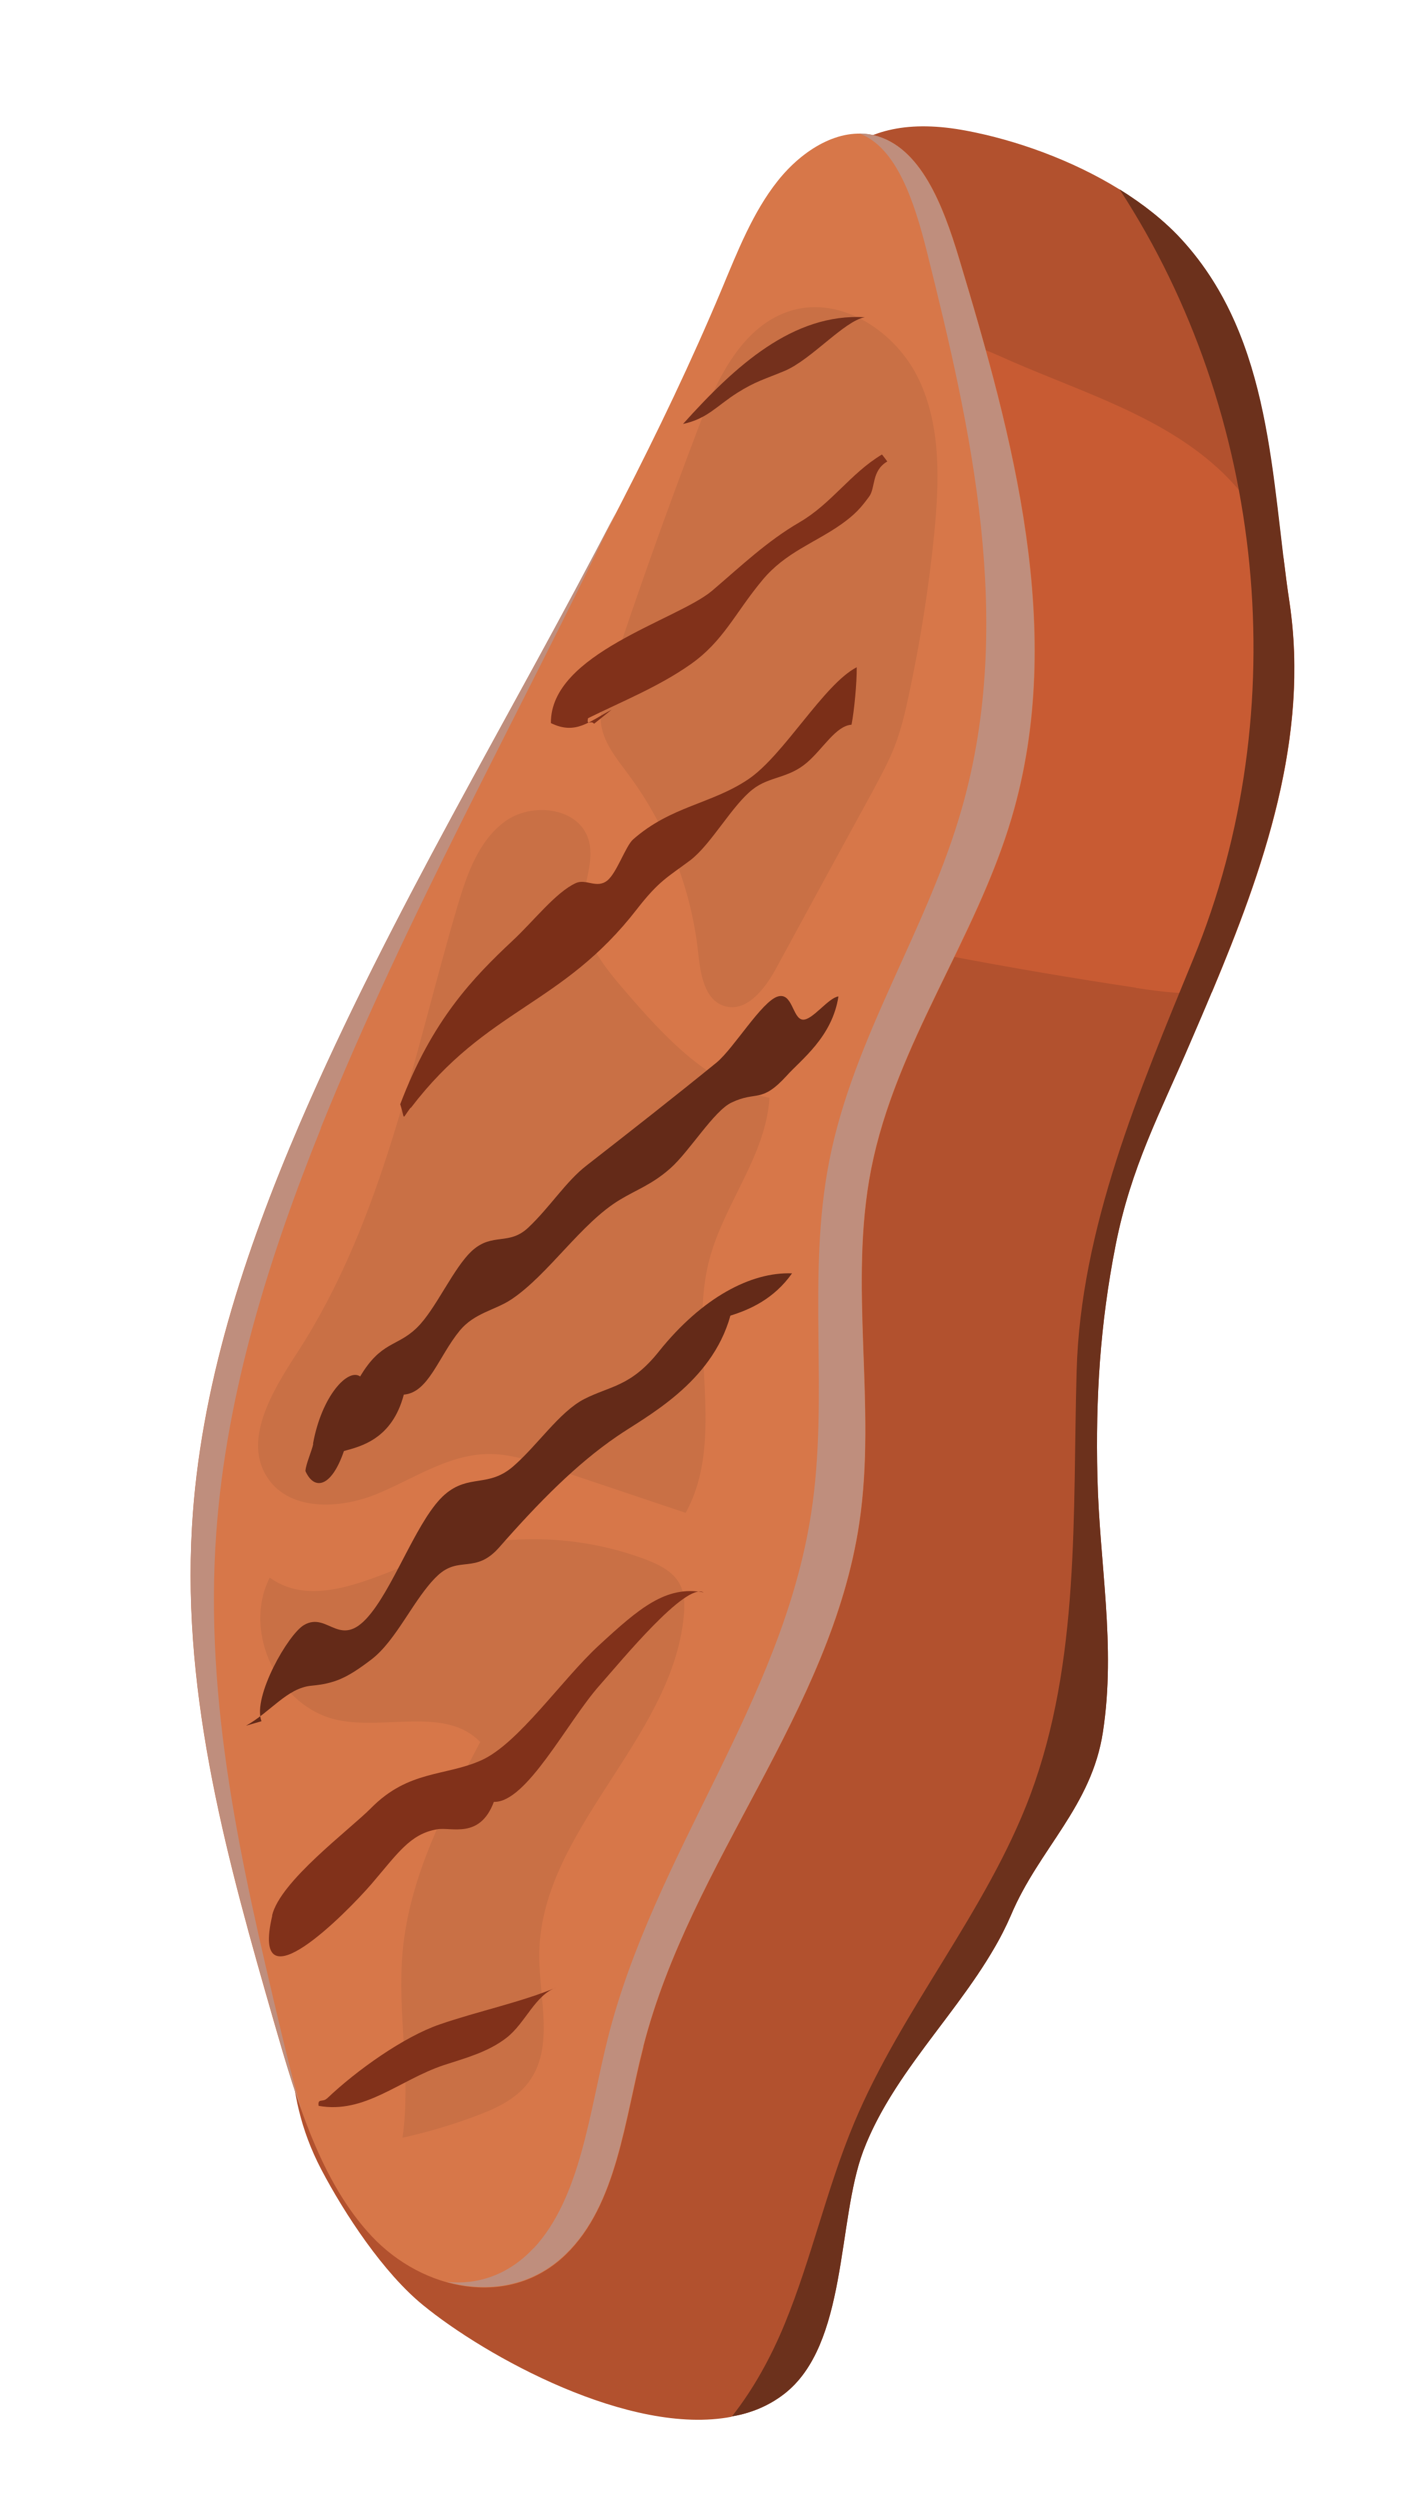 <svg viewBox="0 0 29 51" fill="none" xmlns="http://www.w3.org/2000/svg">
<path d="M14.937 49.299C15.328 49.233 15.689 49.083 15.999 48.845C17.302 47.843 17.082 45.31 17.616 43.889C18.187 42.37 19.45 41.176 20.261 39.796C20.404 39.561 20.526 39.318 20.635 39.067C21.205 37.718 22.279 36.855 22.509 35.334C22.778 33.57 22.437 31.908 22.396 30.125C22.358 28.518 22.45 27.019 22.767 25.408C23.084 23.797 23.677 22.711 24.292 21.269C24.438 20.929 24.587 20.59 24.729 20.244C25.788 17.724 26.726 15.046 26.311 12.285C26.266 11.995 26.228 11.697 26.191 11.395C25.914 9.128 25.756 6.699 24.127 4.904C23.771 4.511 23.332 4.166 22.843 3.862C21.881 3.267 20.732 2.856 19.718 2.666C18.553 2.446 17.744 2.646 17.145 3.16C16.514 3.695 16.125 4.572 15.789 5.668C15.519 6.573 15.637 7.468 15.51 8.374C15.432 8.908 15.34 9.447 15.233 9.989C14.768 12.4 14.039 14.838 13.021 17.1C12.418 18.456 11.708 19.745 10.898 20.932C8.894 23.847 7.338 27.233 6.654 30.704C6.337 32.315 5.963 34.002 5.882 35.632C5.845 36.454 5.937 37.27 5.994 38.083C6.028 38.519 6.044 38.951 6.019 39.384C5.939 41.17 5.707 42.632 6.553 44.255C7.036 45.176 7.828 46.374 8.634 47.03C9.909 48.074 12.856 49.706 14.93 49.307L14.937 49.299Z" fill="#B2512E"/>
<path d="M23.184 20.156C23.699 20.235 24.225 20.302 24.735 20.241C25.794 17.72 26.731 15.042 26.316 12.282C26.272 11.992 26.234 11.694 26.196 11.391C25.866 10.75 25.469 10.146 24.958 9.649C23.78 8.514 22.143 8.025 20.64 7.37C20.114 7.137 19.57 6.882 18.994 6.88C18.059 6.875 17.269 7.54 16.633 8.222C16.124 8.767 15.661 9.363 15.244 9.981C14.172 11.563 13.409 13.354 13.019 15.218C12.888 15.837 12.801 16.512 13.028 17.091C13.046 17.141 13.068 17.192 13.091 17.238C13.536 18.141 14.63 18.481 15.614 18.707C18.113 19.291 20.641 19.771 23.18 20.151L23.184 20.156Z" fill="#C85B33"/>
<path d="M13.132 41.747C14.101 37.969 16.964 34.928 17.539 31.072C17.896 28.671 17.312 26.233 17.781 23.85C18.284 21.298 19.915 19.171 20.65 16.679C21.77 12.889 20.669 8.906 19.573 5.269C19.25 4.196 18.792 2.986 17.832 2.76C17.131 2.594 16.382 3.05 15.874 3.688C15.366 4.325 15.051 5.13 14.727 5.905C12.249 11.816 8.645 17.058 6.113 22.939C4.991 25.544 4.076 28.319 3.917 31.164C3.714 34.674 4.665 38.038 5.604 41.297C6.059 42.876 6.547 44.517 7.587 45.625C8.628 46.733 10.391 47.118 11.547 45.999C12.595 44.984 12.748 43.248 13.135 41.752L13.132 41.747Z" fill="#D77749"/>
<g style="mix-blend-mode:multiply">
<path d="M6.549 23.019C5.494 25.638 4.619 28.42 4.415 31.257C4.16 34.756 4.938 38.086 5.704 41.311C5.843 41.892 5.985 42.482 6.155 43.046C5.95 42.471 5.776 41.879 5.606 41.292C4.667 38.032 3.716 34.669 3.918 31.159C4.082 28.314 4.997 25.54 6.114 22.934C7.977 18.603 10.421 14.617 12.568 10.458C10.563 14.645 8.301 18.667 6.545 23.018L6.549 23.019Z" fill="#BF8E7D"/>
<path d="M10.896 45.865C11.851 44.831 12.026 43.1 12.4 41.602C13.348 37.819 15.961 34.729 16.554 30.876C16.925 28.478 16.456 26.062 16.925 23.679C17.428 21.128 18.926 18.975 19.634 16.477C20.714 12.679 19.817 8.736 18.917 5.138C18.664 4.13 18.304 3.008 17.539 2.724C17.636 2.724 17.731 2.734 17.828 2.757C18.788 2.983 19.245 4.198 19.569 5.267C20.665 8.903 21.762 12.886 20.646 16.677C19.912 19.164 18.28 21.295 17.777 23.847C17.308 26.23 17.892 28.669 17.535 31.07C16.96 34.925 14.101 37.972 13.128 41.745C12.74 43.245 12.592 44.981 11.54 45.992C10.856 46.654 9.954 46.786 9.119 46.556C9.743 46.62 10.377 46.417 10.892 45.864L10.896 45.865Z" fill="#BF8E7D"/>
</g>
<path d="M14.937 49.3C15.328 49.234 15.689 49.084 15.999 48.845C17.303 47.843 17.082 45.31 17.616 43.889C18.288 42.113 19.902 40.776 20.635 39.067C21.205 37.718 22.279 36.855 22.509 35.334C22.778 33.57 22.437 31.908 22.396 30.125C22.358 28.518 22.45 27.019 22.767 25.408C23.085 23.797 23.677 22.711 24.293 21.269C25.506 18.456 26.782 15.416 26.315 12.286C25.938 9.778 25.977 6.937 24.132 4.904C23.776 4.512 23.336 4.167 22.848 3.863C25.829 8.433 26.433 14.495 24.359 19.549C23.251 22.249 22.052 25.06 21.972 27.972C21.89 30.892 22.046 33.896 21.023 36.631C20.132 39.001 18.405 40.984 17.429 43.318C16.871 44.651 16.561 46.084 16.012 47.418C15.739 48.079 15.385 48.733 14.937 49.3Z" fill="#6C311C"/>
<path d="M12.407 13.926C12.982 12.172 13.601 10.437 14.258 8.713C14.632 7.731 15.147 6.634 16.156 6.334C17.183 6.034 18.292 6.773 18.751 7.74C19.211 8.706 19.169 9.832 19.065 10.899C18.955 11.993 18.782 13.084 18.552 14.159C18.477 14.518 18.392 14.879 18.26 15.222C18.137 15.539 17.972 15.838 17.812 16.139C17.149 17.349 16.486 18.565 15.828 19.777C15.604 20.185 15.229 20.664 14.781 20.525C14.377 20.399 14.296 19.876 14.25 19.452C14.111 18.143 13.616 16.87 12.833 15.812C12.589 15.483 12.301 15.141 12.262 14.732C12.233 14.459 12.323 14.186 12.407 13.926Z" fill="#C97045"/>
<path d="M13.998 30.867C13.082 30.558 12.164 30.252 11.248 29.943C10.825 29.799 10.388 29.654 9.938 29.666C9.133 29.683 8.426 30.18 7.679 30.485C6.932 30.789 5.924 30.831 5.47 30.165C4.939 29.392 5.558 28.38 6.068 27.595C7.834 24.877 8.421 21.591 9.338 18.48C9.529 17.84 9.764 17.158 10.303 16.761C10.843 16.365 11.777 16.466 11.999 17.095C12.158 17.551 11.896 18.038 11.889 18.521C11.882 19.165 12.326 19.718 12.746 20.206C13.564 21.156 14.473 22.156 15.703 22.398C15.632 23.578 14.774 24.561 14.476 25.701C14.032 27.393 14.834 29.335 13.993 30.866L13.998 30.867Z" fill="#C97045"/>
<path d="M13.863 32.302C13.979 32.505 13.977 32.753 13.953 32.989C13.7 35.516 11.003 37.368 11.005 39.908C11.007 40.789 11.315 41.776 10.789 42.48C10.525 42.838 10.095 43.03 9.678 43.183C9.2 43.361 8.711 43.504 8.214 43.614C8.398 42.354 8.099 41.065 8.219 39.798C8.361 38.281 9.087 36.889 9.8 35.54C9.099 34.817 7.879 35.296 6.896 35.093C5.678 34.839 4.941 33.293 5.505 32.187C6.388 32.826 7.581 32.199 8.597 31.814C10.057 31.262 11.72 31.267 13.179 31.817C13.445 31.92 13.723 32.053 13.863 32.302Z" fill="#C97045"/>
<path d="M6.387 29.461C6.563 28.477 7.104 27.906 7.35 28.083C7.777 27.365 8.101 27.48 8.499 27.097C8.89 26.727 9.255 25.854 9.646 25.507C10.059 25.145 10.383 25.417 10.779 25.048C11.225 24.628 11.55 24.102 11.974 23.776C12.867 23.08 13.756 22.384 14.623 21.679C14.975 21.389 15.547 20.427 15.875 20.33C16.174 20.242 16.174 20.781 16.381 20.803C16.576 20.823 16.902 20.357 17.111 20.329C16.985 21.157 16.35 21.618 16.055 21.947C15.531 22.521 15.447 22.247 14.928 22.495C14.566 22.668 14.073 23.488 13.682 23.835C13.308 24.167 12.998 24.267 12.647 24.48C11.862 24.952 11.189 26.009 10.435 26.511C10.106 26.731 9.686 26.782 9.383 27.147C8.947 27.679 8.747 28.414 8.241 28.453C8.002 29.364 7.36 29.51 7.019 29.604C6.767 30.343 6.415 30.421 6.233 30.012C6.245 29.857 6.363 29.608 6.394 29.453L6.387 29.461Z" fill="#642A18"/>
<path d="M5.335 35.113C5.151 34.616 5.882 33.34 6.204 33.154C6.705 32.861 6.947 33.716 7.582 32.9C8.093 32.249 8.547 30.951 9.08 30.489C9.574 30.066 9.963 30.359 10.475 29.916C10.976 29.48 11.417 28.806 11.92 28.545C12.453 28.272 12.873 28.295 13.449 27.57C14.323 26.479 15.322 25.947 16.164 25.979C15.787 26.513 15.285 26.723 14.906 26.842C14.522 28.233 13.157 28.913 12.591 29.305C11.765 29.87 11.006 30.638 10.191 31.566C9.703 32.124 9.37 31.731 8.929 32.147C8.453 32.597 8.098 33.463 7.578 33.858C7.073 34.243 6.827 34.347 6.357 34.392C5.859 34.437 5.523 34.929 5.021 35.208L5.334 35.117L5.335 35.113Z" fill="#642A18"/>
<path d="M5.553 39.079C5.718 38.379 7.132 37.334 7.575 36.886C8.341 36.111 9.085 36.243 9.822 35.914C10.581 35.575 11.466 34.264 12.226 33.566C13.042 32.814 13.592 32.341 14.36 32.488C13.991 32.282 12.679 33.886 12.241 34.38C11.577 35.125 10.748 36.783 10.079 36.762C9.79 37.53 9.21 37.268 8.918 37.322C8.369 37.416 8.116 37.814 7.578 38.441C7.088 39.008 5.098 41.036 5.556 39.084L5.553 39.079Z" fill="#81311A"/>
<path d="M8.384 22.604C9.943 20.56 11.466 20.528 12.999 18.548C13.45 17.968 13.626 17.896 14.08 17.557C14.512 17.232 14.937 16.435 15.362 16.104C15.705 15.835 16.087 15.887 16.47 15.557C16.797 15.276 17.06 14.806 17.378 14.786C17.434 14.498 17.488 13.923 17.484 13.613C16.807 13.964 15.996 15.413 15.268 15.901C14.514 16.407 13.695 16.444 12.92 17.126C12.77 17.258 12.588 17.807 12.396 17.963C12.181 18.138 11.961 17.924 11.753 18.016C11.343 18.203 10.891 18.792 10.462 19.191C9.653 19.949 8.82 20.809 8.168 22.529C8.274 22.854 8.187 22.851 8.38 22.598L8.384 22.604Z" fill="#7B2F18"/>
<path d="M12.121 14.764C12.063 14.688 11.964 14.816 12.001 14.653C12.695 14.31 13.436 14.014 14.088 13.557C14.767 13.082 15 12.505 15.562 11.832C16.033 11.266 16.628 11.079 17.174 10.693C17.453 10.494 17.572 10.357 17.735 10.135C17.872 9.955 17.779 9.609 18.108 9.415C18.108 9.415 17.995 9.26 17.997 9.274C17.36 9.655 16.97 10.275 16.319 10.654C15.652 11.043 15.141 11.533 14.532 12.053C13.818 12.655 11.228 13.33 11.243 14.753C11.752 15.001 12.025 14.718 12.482 14.48L12.126 14.765L12.121 14.764Z" fill="#81311A"/>
<path d="M17.65 6.472C17.23 6.546 16.557 7.34 16.009 7.569C15.603 7.738 15.419 7.78 15.046 8.015C14.619 8.286 14.44 8.541 13.939 8.65C15.002 7.467 16.183 6.386 17.65 6.472Z" fill="#74301C"/>
<path d="M6.67 42.817C7.283 42.233 8.247 41.551 8.974 41.302C9.746 41.035 10.654 40.845 11.359 40.546C10.917 40.703 10.727 41.27 10.341 41.572C9.959 41.87 9.493 41.99 9.054 42.134C8.146 42.439 7.447 43.132 6.503 42.964C6.479 42.803 6.585 42.897 6.671 42.813L6.67 42.817Z" fill="#81311A"/>
</svg>
